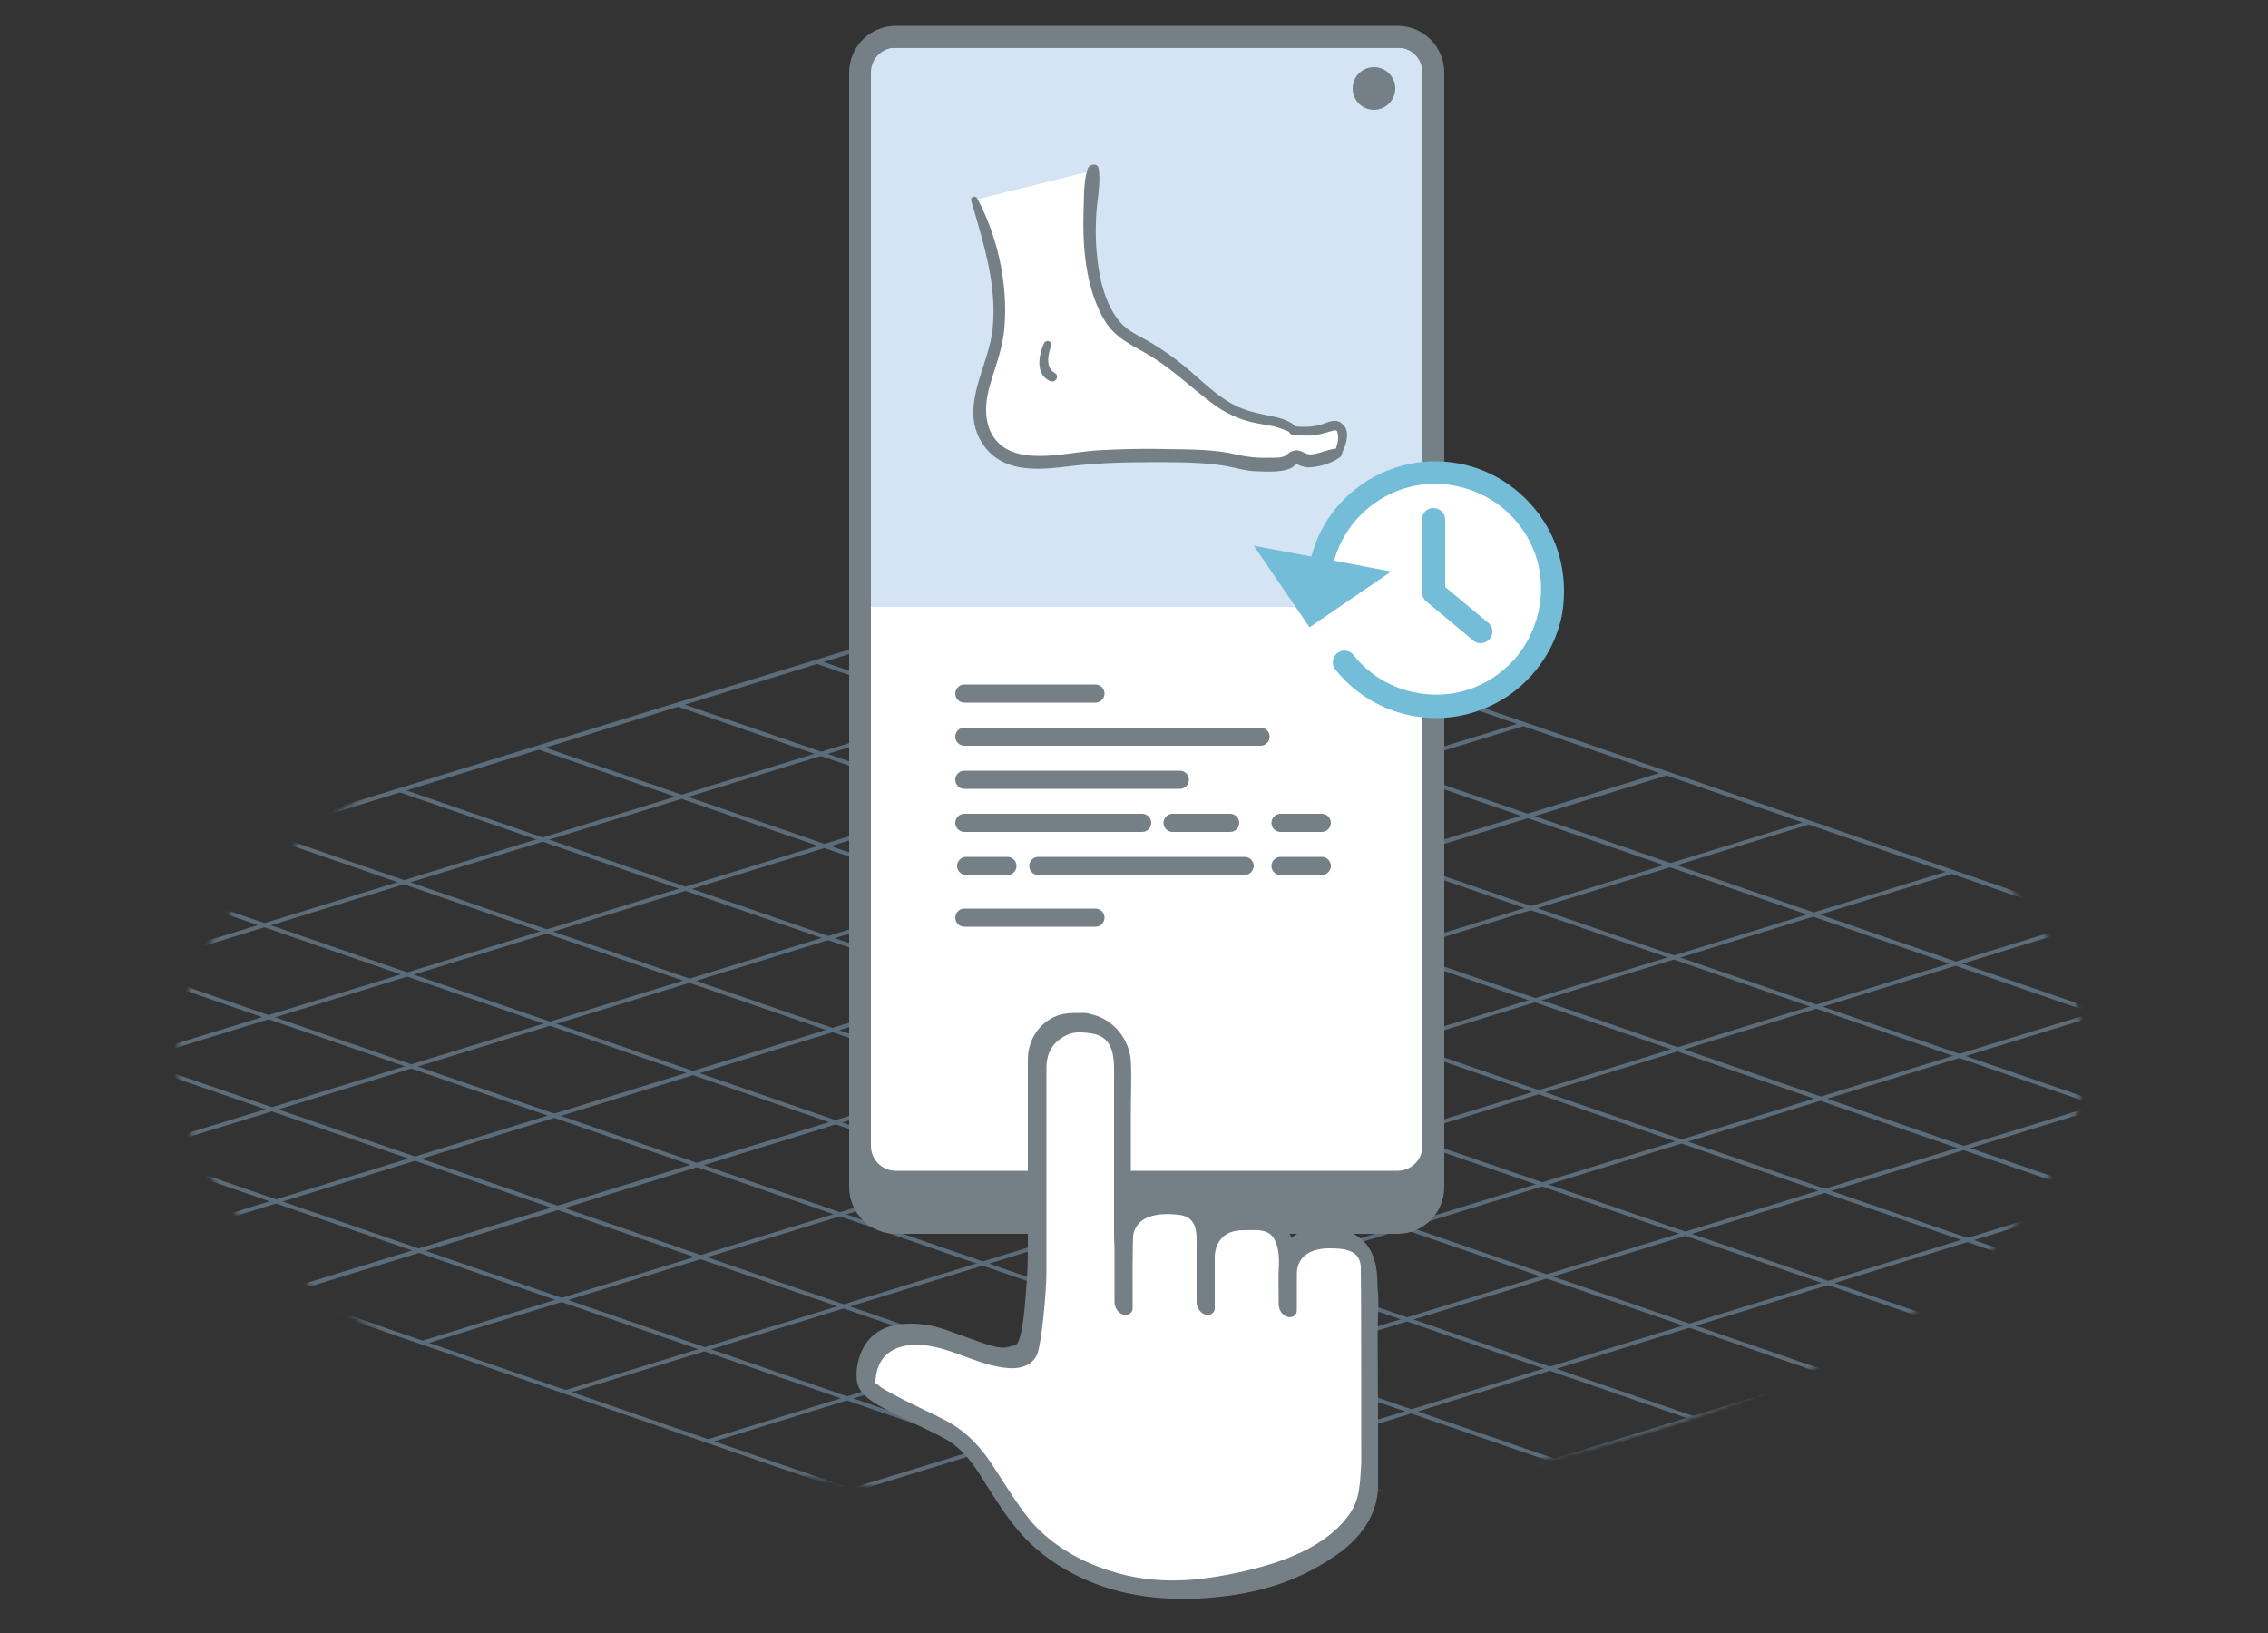 <svg xmlns="http://www.w3.org/2000/svg" viewBox="0 0 500 360"><rect x="0" y="0" width="500" height="360" fill="#333333" stroke="none"/><defs><filter id="A" filterUnits="userSpaceOnUse" x="-97.2" y="126.5" width="686.5" height="224.3"><feColorMatrix values="1 0 0 0 0 0 1 0 0 0 0 0 1 0 0 0 0 0 1 0"/></filter></defs><mask maskUnits="userSpaceOnUse" x="-97.2" y="126.5" width="686.5" height="224.3" id="B"><g filter="url(#A)"><radialGradient id="C" cx="249.187" cy="233.502" r="190.263" fx="249.279" fy="233.446" gradientTransform="matrix(1 0 0 0.446 0 129.4)" gradientUnits="userSpaceOnUse"><stop offset=".452" stop-color="#fff"/><stop offset=".543" stop-color="#fcfcfc"/><stop offset=".615" stop-color="#f2f2f2"/><stop offset=".68" stop-color="#e1e1e1"/><stop offset=".741" stop-color="#cacaca"/><stop offset=".8" stop-color="#ababab"/><stop offset=".856" stop-color="#868686"/><stop offset=".911" stop-color="#595959"/><stop offset=".964" stop-color="#272727"/><stop offset="1"/></radialGradient><ellipse cx="249.2" cy="233.5" rx="210.2" ry="97.9" opacity=".4" fill="url(#C)"/></g></mask><g mask="url(#B)" fill="#95c1e3"><path d="M250.6 350.8l-.2-.1-347.6-119.9 338.6-104.3.2.1 347.6 119.9-338.6 104.3zM-94.3 230.9l345 119 335.7-103.4-345-119-335.7 103.4z"/><path d="M281.1 341.3L-65.3 221.8l.4-.8 346.4 119.5zm30.6-9.5L-34.7 212.4l.4-.8L312.1 331zm30.7-9.4L-4 202.9l.4-.8 346.4 119.5zM373 313L26.6 193.5l.4-.8 346.4 119.5zm30.7-9.5L57.3 184l.4-.8 346.4 119.5zm30.6-9.4L87.9 174.6l.4-.8 346.4 119.5zm30.7-9.5L118.6 165.2l.4-.8 346.4 119.4zm30.6-9.4L149.2 155.7l.5-.8 346.4 119.5zm30.7-9.4L179.9 146.3l.4-.8L526.7 265zm30.6-9.5L210.5 136.8l.5-.8 346.4 119.5z"/><path d="M219.3 339.9l-.4-.8 337.2-103.9.4.8zM187.8 329l-.4-.8 337.2-103.8.4.8zm-31.5-10.9l-.3-.8 337.1-103.8.4.8zm-31.5-10.8l-.3-.8 337.1-103.9.4.8zm-31.4-10.9l-.4-.8 337.2-103.8.3.8zm-31.5-10.8l-.4-.9 337.2-103.8.3.8zm-31.5-10.9l-.4-.8L367.2 170l.4.9zm-31.5-10.9l-.4-.8 337.2-103.8.4.8zM-32.6 253l-.4-.8 337.2-103.9.4.8zm-31.5-10.9l-.4-.8 337.2-103.8.4.8z"/></g><path d="M316 27.8V259c0 5.8-4.8 10.6-10.6 10.6H200.2c-5.8 0-10.6-4.8-10.6-10.6V27.8a10.07 10.07 0 0 1 1.1-4.6v110.6H315V23.2c.6 1.4 1 3 1 4.6z" fill="#fff"/><path d="M190.7 10.5H315v123.3H190.7z" fill="#d4e4f4"/><path d="M241.5 154.9h-28.9c-1.1 0-2-.9-2-2s.9-2 2-2h28.9c1.1 0 2 .9 2 2s-.9 2-2 2zm0 49.4h-28.9c-1.1 0-2-.9-2-2s.9-2 2-2h28.9c1.1 0 2 .9 2 2s-.9 2-2 2zm36.4-39.9h-65.3c-1.1 0-2-.9-2-2s.9-2 2-2h65.3c1.1 0 2 .9 2 2s-.9 2-2 2zm-17.8 9.5h-47.5c-1.1 0-2-.9-2-2s.9-2 2-2h47.5c1.1 0 2 .9 2 2s-.9 2-2 2zm-8.3 9.5h-39.2c-1.1 0-2-.9-2-2s.9-2 2-2h39.2c1.1 0 2 .9 2 2s-.9 2-2 2zm19.4 0h-12.7c-1.1 0-2-.9-2-2s.9-2 2-2h12.7c1.1 0 2 .9 2 2s-.9 2-2 2zm20.2 0h-9.1c-1.1 0-2-.9-2-2s.9-2 2-2h9.1c1.1 0 2 .9 2 2s-.9 2-2 2zm-69.3 9.5H213c-1.1 0-2-.9-2-2s.9-2 2-2h9.1c1.1 0 2 .9 2 2s-.9 2-2 2zm69.3 0h-9.1c-1.1 0-2-.9-2-2s.9-2 2-2h9.1c1.1 0 2 .9 2 2s-.9 2-2 2zm-17 0h-45.5c-1.1 0-2-.9-2-2s.9-2 2-2h45.5c1.1 0 2 .9 2 2-.1 1.1-.9 2-2 2zM308.1 5.7H197.5c-5.7 0-10.3 4.6-10.3 10.3v245.7c0 5.7 4.6 10.3 10.3 10.3h110.6c5.7 0 10.3-4.6 10.3-10.3V16c0-5.7-4.6-10.3-10.3-10.3zm5.5 246.9c0 3.1-2.5 5.5-5.5 5.5H197.5c-3.1 0-5.5-2.5-5.5-5.5V16c0-3.1 2.5-5.5 5.5-5.5h110.6c3.1 0 5.5 2.5 5.5 5.5v236.6z" fill="#748086"/><path d="M241.8 37.4c-1 9.9-1.9 20.4 2.3 29.8 2.2 5 4 6.3 8.4 8.6 5.6 2.9 10.9 7.4 15.6 11.5 2.6 2.3 5.7 3.7 9 4.6 3.4.9 7 .8 9.7 3.4l-.9-.5c2.4.4 4.9.3 7.2-.5 1.3-.4 3.3-1.4 3.5 1.1l-1 4.5c-1.9.7-5.1 2.1-7.2 1.6-.7-.1-.9-.9-1.6-.9-.9 0-1.4.9-2.2 1.2-1.5.5-3.5.3-5.1.5-3.3.3-6.5-1-9.7-1.3-4-.5-8.1-.5-12.1-.6-7.8-.2-15.7.1-23.4 1.2-8 1.1-16.1-.2-17.5-9.6-.8-5.2 2.2-10.1 3.4-15.2 2.5-10.5-.6-23.1-4.6-32.9l26.2-6.5z" fill="#fff"/><g fill="#748086"><path d="M296 93.6c-.4-.6-1.2-.9-2.1-.8s-1.8.5-2.6.8c-1.9.5-3.8.6-5.7.4-1.2-1.2-2.9-1.7-4.6-2.1-2.7-.6-5.3-1-7.8-2.1-5.1-2.2-9-6.8-13.4-10.1a56.33 56.33 0 0 0-7.2-4.8c-1.8-1-3.7-1.9-5.2-3.4-3.6-3.7-5-9.8-5.5-14.7-.4-3.3-.4-6.6-.2-9.8s1-6.6.5-9.8c-.2-1.4-2.1-1-2.4 0-.9 2.7-.8 5.9-.9 8.7-.1 3.2-.1 6.3.2 9.5.5 5.4 1.8 11.1 4.7 15.7 2.5 3.8 6.5 5.3 10.2 7.6 5.1 3.2 9.3 7.4 14.2 10.9 2.5 1.7 5.4 3 8.4 3.6 1.4.3 2.8.5 4.2.8a19.57 19.57 0 0 1 3.4 1.2.9.9 0 0 0 .6.6c.2 0 .5.1.7.1h.1a.45.45 0 0 0 .5 0c1.7.2 3.3.2 5-.2.8-.2 1.5-.4 2.2-.6s1.1-.4 1.5 0c.1.5.2.9.2 1.4 0 .8-.2 1.6-.5 2.4-1.7.2-3.2.9-4.8 1.2-1.2.2-1.6 0-2.6-.5-.8-.4-1.6-.4-2.3-.1-.8.3-1.2 1-2 1.2-1 .3-2.2.2-3.2.2-2.6.1-4.9-.2-7.5-.8-5-1.1-10.1-1-15.2-1.1s-10.1 0-15.1.3c-4.4.3-8.7 1.3-13.1 1.2-3.1 0-6.6-.7-8.8-3.1-2.9-3.1-2.9-7.7-1.9-11.6 1.2-4.5 3-8.6 3.4-13.3.9-9.6-1.4-20.3-6-28.8-.4-.7-1.5-.2-1.3.5 2.7 9.4 5.8 18.7 4.7 28.6-1 8.5-7.8 17.6-1.7 25.7 4.6 6.1 12.8 5 19.4 4.2 5.4-.6 10.8-.8 16.3-.8s11.1-.1 16.6.7c2.7.4 5.3 1.3 8 1.3 2.1.1 5.3.2 7.2-.7.4-.2.7-.5 1-.7.8-.4.3-.1.9.1.9.3 1.6.5 2.6.4 2.2-.2 4.5-.9 6.3-2.2.3-.2.5-.7.5-1.1.1 0 .1-.1.1-.2.8-1.4 1.7-4.7 0-5.9zM231.5 84c1.2.5 2.2-1.1 1-1.8-2.1-1.3-1.4-4-.8-6 .3-1.1-1.2-1.4-1.6-.4-1.1 2.6-1.9 6.7 1.4 8.2z"/><circle cx="302.9" cy="19.5" r="4.7"/></g><path d="M301.1 281.1v-1.4c-.1-3.7-3.3-6.6-7.1-6.6h-3.8c-2.3 0-4.4 1.1-5.7 2.7H283v-.1c-.1-3.7-3.3-6.6-7.1-6.6h-3.8c-3.8 0-6.9 2.8-7.1 6.4v.3-3.6c-.1-3.7-3.3-6.6-7.1-6.6h-3.8c-3.1 0-5.7 1.9-6.7 4.5v-36c0-4.7-3.8-8.5-8.5-8.5H237c-4.7 0-8.5 3.8-8.5 8.5v46.3l-1.3 13.8c0 11.1-15.9 1.2-22.6.3-9.8-1.3-13.8 3-13.8 10.5 0 2.6 12.8 7.5 19 11.1s9.5 12.8 15.6 20c0 0 10.7 14.5 33.6 14.5 23 0 42.7-9.5 42.7-23v-43.3c.1-1.1-.2-2.2-.6-3.2z" fill="#fff"/><path d="M303.7 293.5c0-2.9.4-6.4 0-9.5 0-4.8-.6-9.6-5.5-12.1-2.6-1.3-6.3-1.3-9.2-.9-1.7.2-3.1.9-4.3 1.9-.5-1.4-1.4-2.7-2.8-3.8-1.8-1.5-4-2.2-6.4-2.2-1.8 0-3.7-.2-5.4.2-1.5.3-2.6 1-3.6 1.8-.8-1.7-2-3.1-3.6-4.1-2.1-1.3-4.3-1.5-6.7-1.5s-4.8 0-6.9 1.4v-19.5c0-3.7.2-7.5 0-11.3-.3-4.7-3.7-9-8.3-10.2-1.6-.4-1.2-.4-2.8-.4-1.7 0-3.5 0-5.1.6-4 1.5-6.4 5.3-6.5 9.4v40.3c0 2.8 0 5.5-.2 8.3-.3 3.2-.7 14-2.7 14.8-2.7 1.2-6.6-.5-9.2-1.4-3.3-1.1-6.6-2.6-10-3.2-3.8-.6-8.6-.5-11.8 2.1-2.8 2.3-4.2 6.5-3.8 10.1.3 3.3 4.2 5.2 6.8 6.6 4.1 2.2 8.4 4 12.5 6.2 4.4 2.4 6.9 6.4 9.4 10.5 2.1 3.3 4.2 6.6 6.7 9.6 3.3 4 7.6 7.3 12.2 9.7 9.1 4.8 19.2 6.1 29.4 5.4 10.5-.8 19.5-3.2 28.3-9.2 5.4-3.6 9.6-8.9 9.6-15.6v-14.1l-.1-19.9zm-111.2 11.2c.2.1 0 .2 0 0zm.1 0zm104.9 29.1c-5.1 7.3-15 10.7-23.3 12.6-10.2 2.3-19.4 3.1-29.5-.1-6-1.9-11.6-5-16-9.4-.5-.5-1-1.1-1.5-1.6-.1-.1-.2-.3-.3-.4-3.3-4.1-5.9-8.7-8.9-13.1-2.7-3.8-5.7-6.7-9.8-8.8-3.9-2-7.8-3.7-11.6-5.8-.8-.4-1.5-.8-2.3-1.3-.3-.2-.9-.8-1.3-1v-.6c.1-.9.2-1.8.5-2.6 1.1-3.4 4-4.9 7.4-5.2 7.2-.5 13.4 4.1 20.4 5 2.7.4 5.8 0 7.2-2.6 1.1-1.9 2.2-14.4 2.2-18.4v-45.1c0-2.5.8-4.7 2.8-6.2 2.4-1.8 4.1-1.8 7-1.4 5.6.8 5.1 6.2 5.1 10.3v34.3c0 .9.1 2.6.1 2.6v12c0 1.2.7 2.4 1.9 2.8 1 .3 2.1-.3 2.1-1.4 0-2.7-.1-15.6.2-16.5 1.1-4.4 6.4-4.5 10-4.1 4.3.5 3.9 4.3 3.9 7.5V287c0 1.2.7 2.4 1.9 2.8 1 .3 2.1-.3 2.1-1.4v-11.6c.1-1.5.6-3 1.8-4.1 1.4-1.3 3.1-1.5 4.9-1.5 1.5 0 3.3-.2 4.7.4 3.4 1.3 2.7 8 2.7 8-.1 2.6 0 5.2 0 7.9 0 1.2.7 2.4 1.9 2.8 1 .3 2.1-.3 2.1-1.4v-8c0-4.2 3.4-5.7 7.1-5.7 3.1 0 6.9.2 7 4.2.1 2.7.1 37.4.1 43.2-.3 4.2-.2 7.8-2.6 11.2z" fill="#748086"/><circle cx="316.4" cy="130" r="25.9" fill="#fff"/><path d="M339.8 114.1c-4.3-6.2-10.7-10.5-18.1-11.9a28.36 28.36 0 0 0-21.2 4.4c-5.7 3.9-9.7 9.5-11.4 16.1l-12.7-2.4 12.3 18 18-12.3-12.6-2.4c1.5-5.2 4.7-9.8 9.3-12.9a22.8 22.8 0 0 1 17.4-3.6c6.1 1.2 11.4 4.6 14.9 9.7a22.8 22.8 0 0 1 3.6 17.4c-1.2 6.1-4.6 11.4-9.7 14.9a22.8 22.8 0 0 1-17.4 3.6 22.84 22.84 0 0 1-13.8-8.3c-.9-1.1-2.5-1.3-3.6-.4s-1.3 2.5-.4 3.6c4.2 5.3 10.2 8.9 16.9 10.2 1.8.3 3.6.5 5.3.5 5.6 0 11.1-1.7 15.9-4.9 6.2-4.3 10.5-10.7 11.9-18.1 1.2-7.5-.3-15-4.6-21.2zM316 112c-1.4 0-2.5 1.1-2.5 2.5v16.1c0 .9.5 1.7 1.2 2.2l10.1 8.4c.5.4 1 .6 1.6.6.7 0 1.4-.3 2-.9.9-1.1.8-2.7-.3-3.6l-9.5-7.9v-14.8c0-1.5-1.2-2.6-2.6-2.6z" fill="#73bdd8"/></svg>